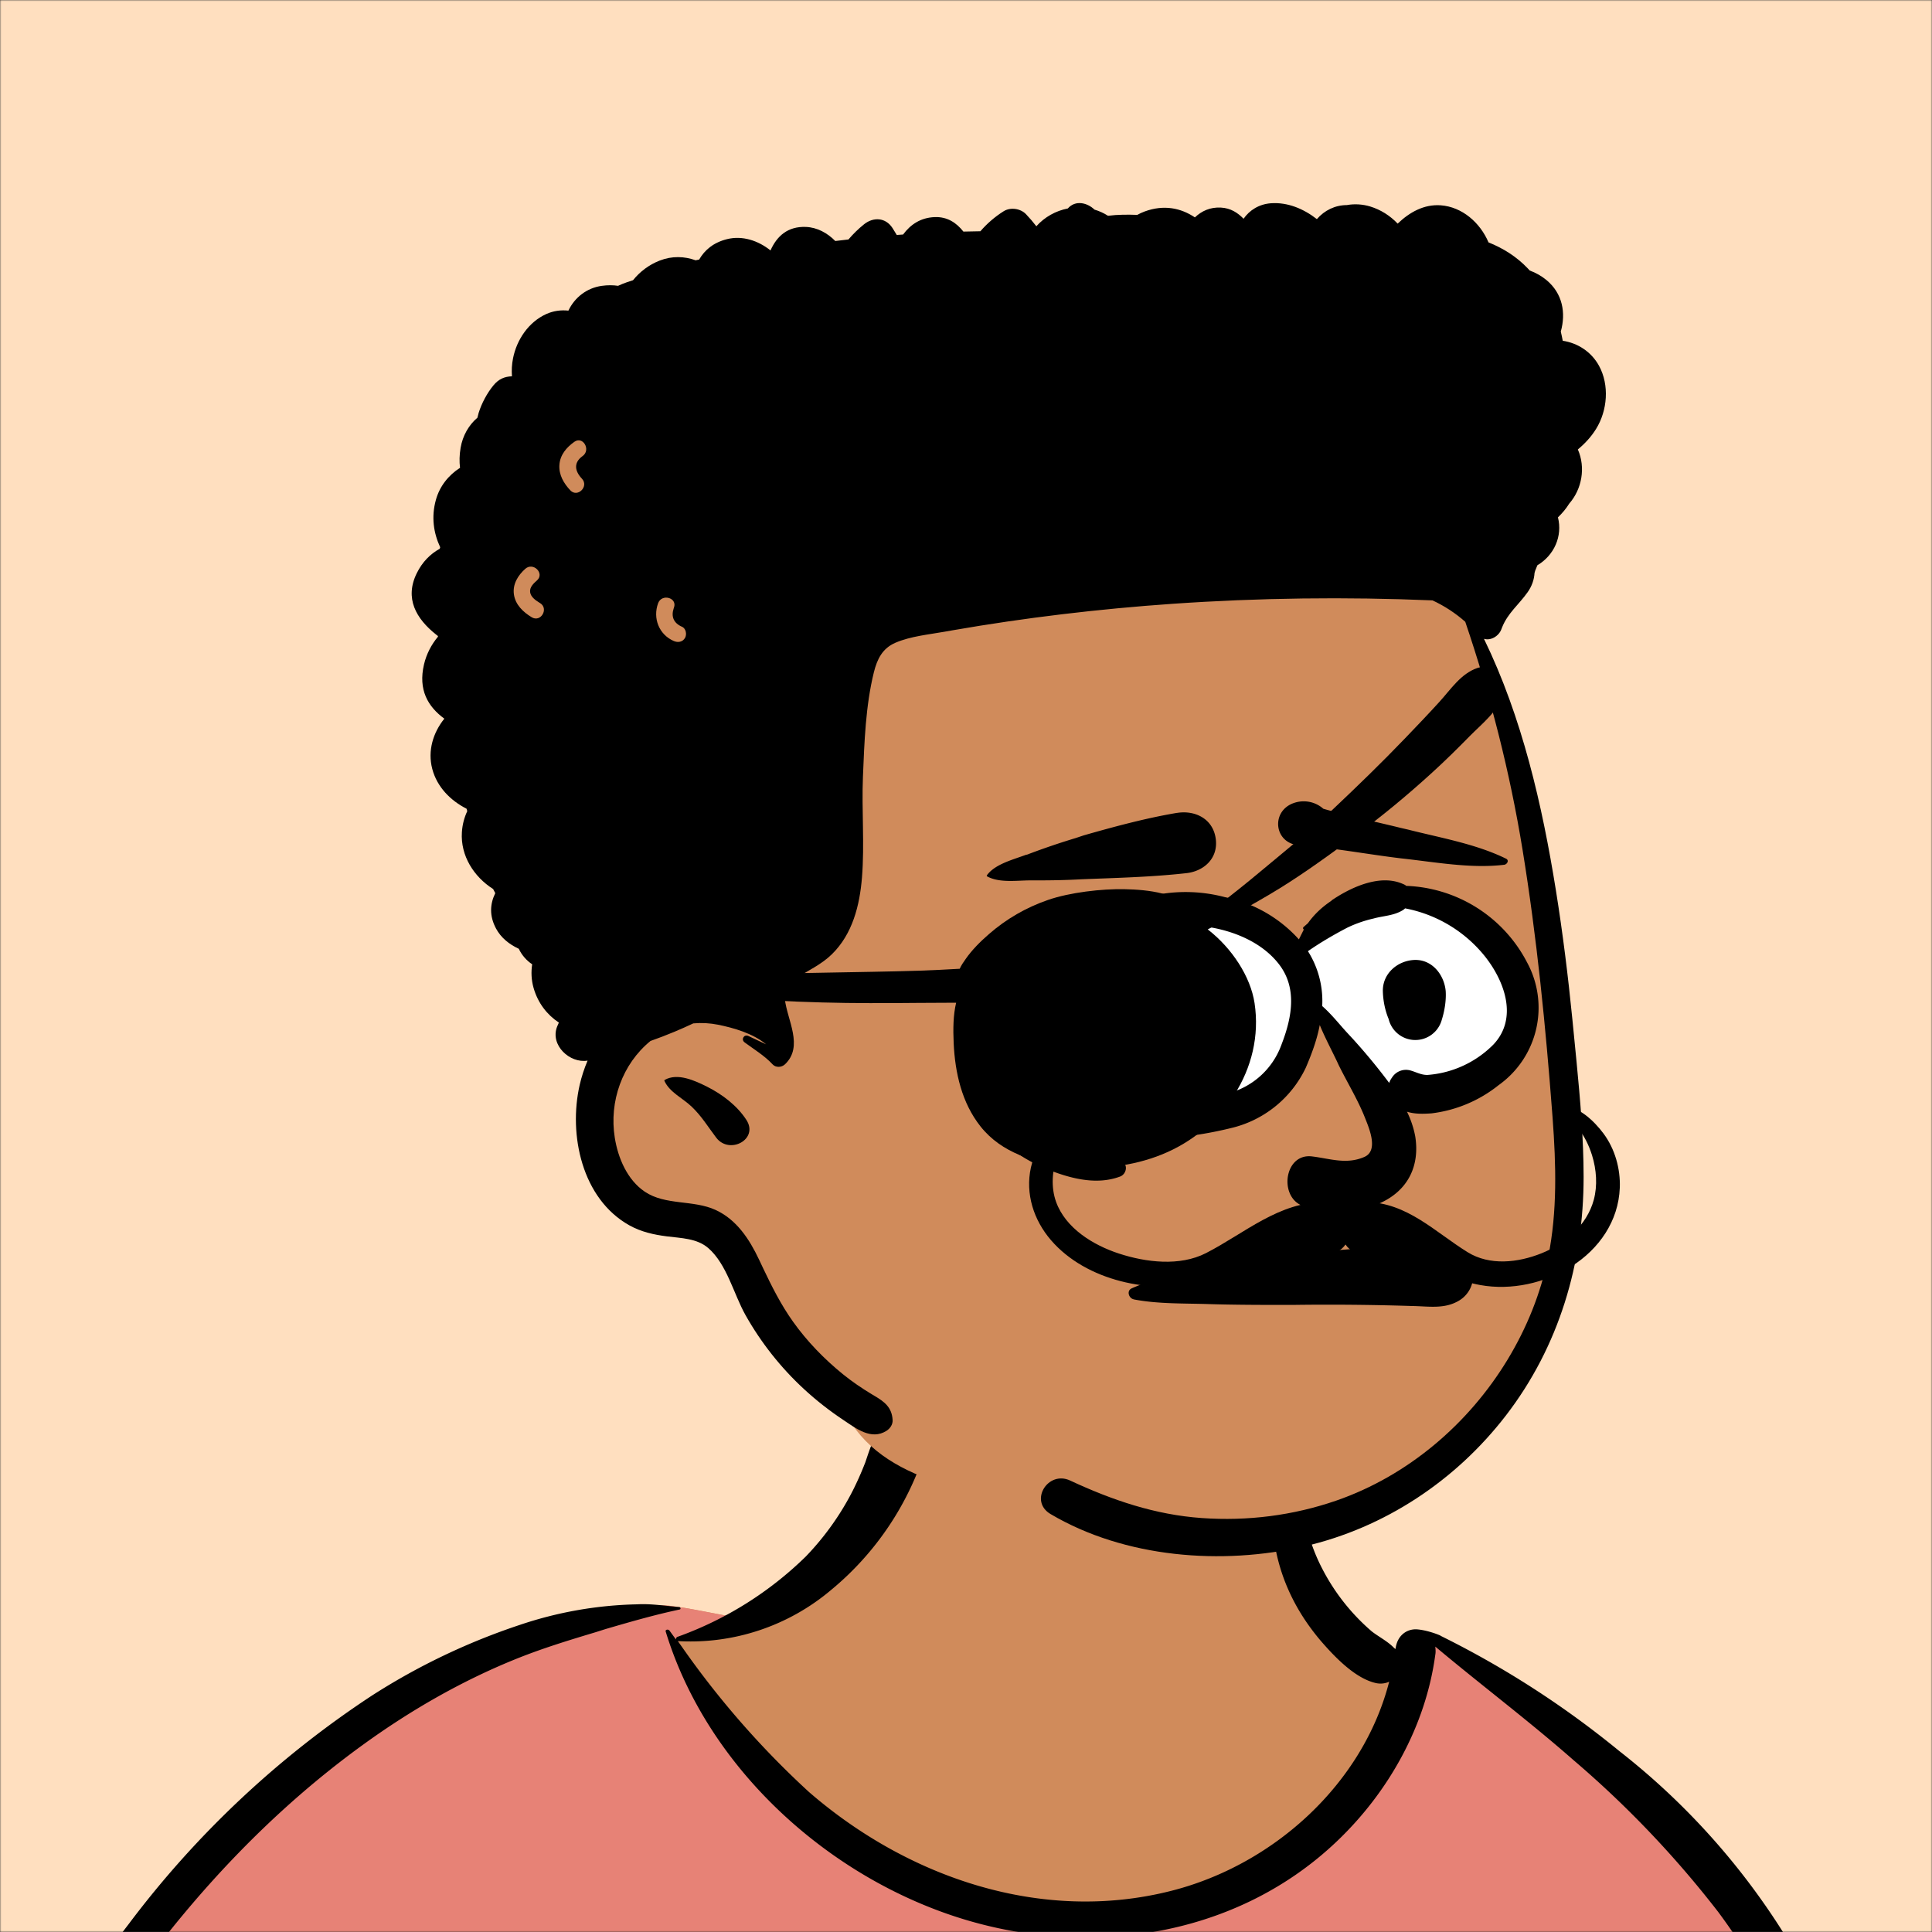 <svg xmlns="http://www.w3.org/2000/svg" viewBox="0 0 704 704" fill="none" width="512" height="512">
    <rect x="0" y="0" width="704" height="704" fill="#333333" stroke="none"/>
    <desc>"Open Peeps" by "Pablo Stanley", licensed under "CC0 1.0". / Remix of the original.</desc>
    <mask id="viewbox"><rect width="704" height="704" rx="0" ry="0" x="0" y="0" fill="#ffffff" /></mask>
    <g mask="url(#viewbox)">
        <rect id="background" fill="#ffdfbf" width="704" height="704" x="0" y="0" />

        <g id="body"><path id="skin" d="M705.3 1074a2351.1 2351.1 0 0 1-15.6-101c-1-7.7-2.5-16.4 2.7-22 7.3-8 14-14.8 14.8-26.2.8-10.7-2.8-22.4-5-32.8a809.4 809.4 0 0 0-17.3-64.7c-6.6-21.7-13.9-43.2-21.3-64.6-6.9-20-13.5-40.3-22.5-59.5-17-36.5-46-63.5-81.6-81.6-9-4.5-27-20.5-36.3-24-8.5-3.4-8.5 6.3-16.9 2.6-6.7-2.9-13-6.7-16.7-13.2-4-7-14.3-16.9-15.9-25-3.3-17.4.3-32.2-12-45.3a90 90 0 0 0-41.1-23.8c-33.7-9.3-78.5-2.8-98.8 28.5-9.7 14.9-13 33-26.2 45.1-11.4 10.7-8.8 18-23.6 23.4-.9.3-23.6-4.5-24.4-4.2-16.2-3.5-31.7 6.2-46.5 11.8a325.4 325.4 0 0 0-63 32.3 399.2 399.2 0 0 0-102.3 98.5 482.5 482.5 0 0 0-76.4 161c-1.7 6.4-3.5 13-1.5 19.4 1.7 5.3 5.4 9.2 9.8 12.4 6 4.3 18 7 17.7 15.7-.1 6.6-2.4 13.5-3.5 20-1.3 7.7-2.3 15.5-3.4 23.2-4.8 35.4-8.6 71-10.3 106.6a920 920 0 0 0-.5 106c.1 2.3.8 4.5 2 6.2-1 .4-1.2 2.4.1 2.7l2.7.5a12 12 0 0 0 7 2.4l5.5.2c19.3 4 38.6 7.9 58.1 10.8 23.8 3.5 47.6 6.3 71.5 8.7 49.2 4.8 98 3.2 147.1.6a1877 1877 0 0 1 147.4-2c49.2 1.4 98.4 3.5 147.6 4.4 55 1 110-.5 164.8-5 7.5-.5 12.2-6.5 10.7-14-8.9-44.7-19-89.1-27-134Z" fill="#d08b5b"/><path id="shirt" d="m201 597.5 1.2-.4c14.5-5.7 29.6-14.8 45.4-11.4.5-.2 10.8 1.9 17.9 3.2l-6.7 7L247 598c40.7 67.1 88.8 100.7 144.3 100.7 55.5 0 97.7-33.6 126.4-100.7l4-1c.4 0 1 .2 1.5.4 9.3 3.6 27.4 19.6 36.3 24.1 35.6 18 64.5 45 81.6 81.6 8.7 18.6 15.2 38 21.8 57.5l.7 2c7.4 21.4 14.7 43 21.3 64.6 6.3 20.4 12 41 16.6 61.8l.7 2.9c2.2 10.4 5.8 22 5 32.8a29 29 0 0 1-3 10.7l-80.4 29 38.4 261.3c-35.1 1.5-70.3 2-105.5 1.3-49.2-.9-98.4-3-147.6-4.3-47.7-1.2-95.3-.7-143 1.7l-12 .6a946.3 946.3 0 0 1-139.5-1l-3.1-.3v-38.3l16.3-212.9-83-15.6-81.3-39.5a21.7 21.7 0 0 1-5.6-8.8c-1.9-6-.5-12 1-18l.5-1.3a492.8 492.8 0 0 1 76.4-161A399.3 399.3 0 0 1 138 629.7c19.8-13 40.9-23.9 63-32.3Z" fill="#e78276"/><path d="M232.2 584.6c5.1-.3 10.3.6 15.4 1 .4.1.6.8 0 .9-9 1.9-18 4.5-26.9 7.1l-3.8 1.2c-10 3-19.8 6-29.6 10-19.4 7.9-37.8 18.5-54.8 30.8C67.2 682.8 20 754.3-9.9 828.3a526 526 0 0 0-24.3 77c-.4 1.6-2 5.4-1 7 .7 1.3 3.6 2.1 5 2.9l4.5 2.3 25.2 12.9 2.3 1.1c38 18.6 78.4 34.4 121 35.5l.4-3.7a342 342 0 0 1 9.9-60c.3-1 1.6-.6 1.7.3 3 23.1 2 46.4 1 69.7-1.8 41-4.3 82.2-6.5 123.3-1.2 20.6-2.6 41-3.9 61.7-1.3 20.5-1.7 41.6-4.7 62-.6 4.6-6 7-10 6.6-4.4-.5-7.9-4.5-8-9 0-11.9 1.5-24 2.4-35.8l2.5-33.8c3.1-41.1 6.8-82.2 10.2-123.3a4771 4771 0 0 1 3.8-43.7C76.4 979.8 34.2 963-6.1 943.5c-.6 13.2-2 26.5-3.4 39.6-3.8 36.8-7.1 73.6-9.6 110.5a2254.2 2254.2 0 0 0-4.2 92.7l-.2 7c0 4.4-.5 8.5-4.3 11.7-3.7 3.3-8.9 3.5-12.6 0-5-4.6-4.2-10.9-4-17.1a1675.6 1675.6 0 0 1 1.8-47.2 1321 1321 0 0 1 10.5-109.5l2-14c3.5-26 7.5-52.7 15.5-77.9-3.1-1.5-6.2-3-9.3-4.7-5.5-2.7-11.2-5.4-16.6-8.4-4.2-2.5-7.9-5.8-9-10.8-1.4-5.5.6-11.5 2-16.9v-.4a502 502 0 0 1 26.6-80 523.2 523.2 0 0 1 67.8-117 353.8 353.8 0 0 1 88.7-83.3 239 239 0 0 1 53.8-25.7 142.6 142.6 0 0 1 42.8-7.5Zm90.1-66c6-6.5 18.1.2 15.2 8.8a108.2 108.2 0 0 1-34.7 52A79.4 79.4 0 0 1 247 598l1.7 2.4a321.1 321.1 0 0 0 46.1 52.6c36 31.2 84.8 48 132 36 37.1-9.4 69.8-38.8 79.4-76.2-1.3.6-3 .9-4.8.5-7.7-1.7-15.3-9.8-20.3-15.6-5.3-6.3-9.5-13-12.6-20.7-5.6-14-7.4-32.1.3-45.7 1-1.7 3-.7 3.3 1l.3 2.5c1.5 12.7 3.3 25 9.3 36.6a76 76 0 0 0 18.2 23.1c2.6 2 5.8 3.6 8.1 6l.5.4c.6-5 4.1-7.3 7.6-7.2 3.3.2 7.3 1.6 8.8 2.3l.1.1a341 341 0 0 1 65.1 42 259 259 0 0 1 88.4 129c7.5 25.3 11.8 51.4 16.3 77.4l2.8 16c4.2 23.9 8.9 48.4 18.4 70.7 2.5 5.7.6 11.1-5.5 13.4A1493 1493 0 0 1 688 953c3.7 16 6 32.5 8.7 48.5 6 34.1 13.2 68 19.4 102 3.2 17.5 6.1 35 9.3 52.3l4.7 25.2 2.4 13.6.1.7c.5 2.4 1 4.9.4 7.3-.8 2.7-2.9 4.6-4.8 6.6-1.6 1.6-3.8 1.6-5.7.7l-.7-.3c-3.4-1.6-6-3.2-7.3-7-.7-2.5-1-5.2-1.5-7.7a3535.6 3535.6 0 0 1-7.8-43.6l-1.6-9.1c-5.2-31.4-10.2-62.9-12.8-94.5-1-14-2.3-28.1-3.5-42.2l-.9-10.5c-1.1-13.3-2.5-27-2.7-40.5l-4.5 1.6L657 964c-5.5 2-12.5 6-18.4 5.2-2.9-.3-5-1.2-6.8-2.9 2 28.8 4.8 57.4 8.5 86a1965.7 1965.7 0 0 0 22 135c.6 3.2 1.4 6.4 1.9 9.6.5 3.7-.5 5.9-2.5 9-1.7 2.4-5 3.7-7.8 2-3.6-2.3-5.5-4.3-6.5-8.4-1-3.7-1.6-7.6-2.3-11.4a1654.2 1654.2 0 0 1-11.4-65.2c-7.8-52-12.7-104.4-15.2-156.8a1388 1388 0 0 1-1.4-77.8c0-13.3.5-26.6 1.4-39.9 1-13.4 3-26.5 4.8-39.8 0-.5.7-.5.7 0 .8 14.9 2.1 29.8 2.8 44.7.6 14.3.9 28.5 1.4 42.8.6 18.7 1.5 37.5 2.7 56.2a9.6 9.6 0 0 1 8.5-3.1c4.7-1 9.7-3.4 14.1-5l16.8-5.5 26.4-8.7a679 679 0 0 1-18-80.8l-2-12.3c-4-24.2-8.5-48.5-15.8-72a229.8 229.8 0 0 0-34.8-68.2 370.2 370.2 0 0 0-52.7-55.3C557 627 539.7 614 523 600c.1.9.2 2 0 3-3.5 25.9-17 50-35.8 67.9-37.7 36-93.6 43.4-142 26.5-46.7-16.3-88-55-102.6-102.8-.3-.8.8-1 1.3-.5l2.4 3.3c0-.4.2-.9.7-1a129 129 0 0 0 46.6-29.2 100.2 100.2 0 0 0 21.3-33.3l.4-1c1.7-5 3.2-10.2 7-14.2Z" fill="#000000"/></g>

        <g id="head" transform="matrix(.998 0 0 1 156 62)"><path id="skin" d="M408.074,252.065 C404.362,222.444 392.702,190.995 380.439,163.38 C352.865,104.994 289.738,96.955 233.147,84.917 C177.303,76.787 118.168,69.446 63.166,85.667 C32.245,93.242 20.168,130.068 25.048,159.129 C27.833,177.238 36.076,194.377 43.105,211.16 C57.076,245.626 65.94,282.525 65.955,319.841 C64.996,344.227 61.554,372.061 89.578,382.39 C116.245,395.651 118.498,431.599 151.889,451.995 C165.391,479.344 202.17,481.751 228.641,488.095 C245.372,491.297 262.292,493.654 279.258,495.176 C328.384,501.471 367.684,487.236 393.4,443.474 C410.609,416.841 423.424,386.089 420.258,353.811 C417.105,319.821 411.852,286.009 408.074,252.065 Z" fill="#d08b5b"/><path d="M233.571,13.959 C236.375,10.781 240.695,11.871 243.317,14.384 C245.024,14.887 246.678,15.635 248.24,16.625 C251.77,16.172 255.471,16.172 258.933,16.299 C259.773,15.828 260.673,15.409 261.653,15.049 C268.653,12.49 274.852,13.79 279.965,17.216 C282.428,14.886 285.535,13.424 289.507,13.645 C293.052,13.843 295.578,15.511 297.743,17.708 C299.902,14.595 303.392,12.374 307.74,12.065 C313.817,11.633 319.659,14.07 324.501,17.843 C327.322,14.607 331.168,12.747 335.454,12.729 C338.274,12.217 341.25,12.419 343.939,13.231 C347.843,14.41 351.271,16.619 354.001,19.486 C358.32,15.35 363.607,12.374 369.703,12.808 C377.593,13.378 384.133,19.179 387.173,26.319 C392.513,28.458 397.443,31.509 401.563,35.859 C401.783,36.088 401.993,36.328 402.213,36.569 C404.433,37.388 406.523,38.549 408.363,40.078 C414.193,44.929 415.493,51.949 413.563,58.828 C413.833,59.929 414.063,61.049 414.273,62.168 C419.733,62.998 424.693,66.149 427.513,71.279 C431.373,78.319 430.613,87.598 426.433,94.319 C424.636,97.21 422.355,99.646 419.793,101.776 C422.69,108.356 421.3,116.208 416.629,121.53 C415.491,123.365 414.094,125.021 412.522,126.52 C414.257,133.323 411.171,140.342 405.011,143.977 L404.484,145.296 C404.395,145.515 404.305,145.733 404.213,145.949 C404.145,146.229 404.061,146.5 403.978,146.773 C403.831,149.187 403.036,151.556 401.458,153.788 C398.227,158.362 394.223,161.345 392.099,166.685 L391.887,167.246 C390.974,169.773 388.026,171.556 385.514,170.776 C399.461,199.417 406.773,231.286 411.793,262.518 C414.296,278.099 416.228,293.734 417.794,309.429 L419.331,325.058 C420.682,338.951 421.885,352.889 421.893,366.828 C421.913,398.359 412.893,428.688 393.533,453.779 C375.223,477.498 349.313,494.688 320.043,501.458 C289.823,508.438 254.373,505.688 227.273,489.708 C219.283,485.009 226.283,473.708 234.413,477.489 C249.803,484.649 265.443,489.969 282.503,491.159 C299.133,492.328 315.803,490.248 331.573,484.808 C357.663,475.799 379.863,456.929 394.133,433.429 C401.163,421.848 406.253,409.279 408.963,395.998 C412.336,379.445 411.828,362.336 410.588,345.571 L410.503,344.429 C408.053,312.128 404.823,279.628 399.603,247.649 C394.989,219.37 387.894,191.664 378.683,164.571 C375.075,161.395 371.039,158.767 366.72,156.771 C335.093,155.45 303.409,155.836 271.823,158.018 C244.885,159.891 218.077,163.06 191.472,167.678 L188.623,168.179 C182.733,169.228 176.193,169.828 170.643,172.199 C165.883,174.239 163.953,178.159 162.753,182.978 C159.733,195.168 159.273,208.509 158.763,221.009 C158.263,233.228 159.393,245.549 158.413,257.728 C157.583,267.918 154.973,278.348 147.423,285.719 C143.473,289.578 138.613,291.688 134.053,294.618 C131.103,296.509 129.853,298.458 130.233,301.958 C131.053,309.618 137.223,319.268 130.293,325.828 C129.073,326.978 126.963,327.128 125.763,325.828 C122.903,322.719 118.953,320.348 115.563,317.838 C114.143,316.799 115.323,314.779 116.933,315.498 C119.053,316.449 121.213,317.569 123.423,318.549 C118.543,314.529 111.603,312.558 105.823,311.388 C102.913,310.808 99.853,310.638 96.823,310.909 C94.583,311.978 92.293,312.969 90.003,313.938 C87.093,315.159 84.153,316.268 81.193,317.319 C70.923,325.688 66.023,339.299 68.163,352.609 C69.333,359.958 72.723,367.949 79.113,372.239 C86.683,377.319 96.823,375.138 105.003,378.909 C112.663,382.438 117.323,389.569 120.813,396.949 L122.268,400.021 C125.507,406.824 128.837,413.447 133.263,419.638 C138.383,426.808 144.653,433.248 151.493,438.779 C154.811,441.456 158.348,443.863 162.003,446.056 L163.003,446.649 C166.703,448.819 169.353,450.888 169.603,455.478 C169.683,457.078 168.673,458.538 167.373,459.368 C161.773,462.918 156.203,458.478 151.543,455.378 C146.513,452.038 141.703,448.279 137.253,444.179 C128.793,436.399 121.473,427.159 115.843,417.128 C111.553,409.489 109.113,398.739 102.333,392.819 C98.193,389.208 92.343,389.179 87.173,388.518 C82.363,387.899 77.813,386.899 73.533,384.529 C56.123,374.859 51.203,351.449 55.333,333.359 C56.033,330.308 57.013,327.338 58.223,324.478 C51.743,325.558 44.463,318.859 47.093,312.098 C47.293,311.588 47.523,311.109 47.743,310.618 C43.473,307.808 40.103,303.549 38.503,297.978 C37.683,295.098 37.563,292.188 37.993,289.378 C35.923,287.989 34.213,286.078 33.113,283.728 C29.673,282.138 26.623,279.759 24.803,276.359 C22.283,271.668 22.603,267.348 24.523,263.458 C24.253,262.969 23.993,262.469 23.743,261.958 C16.693,257.489 11.773,249.788 12.333,241.248 C12.513,238.418 13.213,235.868 14.293,233.569 C14.203,233.279 14.113,232.978 14.033,232.688 C8.133,229.688 3.253,224.759 1.513,218.179 C-0.227,211.558 1.823,204.958 5.923,199.878 C-0.077,195.489 -3.687,189.359 -1.497,180.088 C-0.607,176.319 1.183,172.888 3.603,169.998 C3.593,169.909 3.573,169.819 3.553,169.728 L2.991,169.293 C-4.416,163.448 -8.674,155.999 -4.127,146.838 C-2.087,142.719 0.823,139.848 4.243,137.958 L4.413,137.418 L4.413,137.418 C1.963,132.168 1.133,126.338 2.823,120.208 C4.203,115.159 7.473,111.138 11.653,108.469 C11.373,106.208 11.413,103.799 11.863,101.188 C12.613,96.779 14.803,92.929 18.003,90.199 C18.123,89.618 18.273,89.049 18.443,88.478 C19.523,84.989 21.543,81.199 23.883,78.388 C25.813,76.058 27.973,75.208 30.613,75.118 C30.453,72.969 30.563,70.788 31.003,68.578 C32.353,61.759 36.693,55.348 43.123,52.438 C45.763,51.248 48.543,50.899 51.223,51.188 C53.503,46.388 57.953,42.909 63.423,42.159 C65.553,41.859 67.533,41.878 69.353,42.149 C70.383,41.668 71.453,41.239 72.573,40.848 C73.313,40.588 74.063,40.348 74.813,40.109 C77.343,36.969 80.673,34.458 84.563,32.949 C89.053,31.199 93.623,31.378 97.673,32.848 L98.963,32.578 L98.963,32.578 C100.983,29.078 104.203,26.368 109.153,25.138 C114.773,23.748 120.543,25.688 124.963,29.219 C124.983,29.219 125.003,29.219 125.033,29.208 C127.343,24.038 131.293,20.438 137.923,20.688 C142.053,20.848 145.783,22.899 148.663,25.819 C150.263,25.618 151.863,25.438 153.473,25.259 C155.173,23.268 157.063,21.409 159.153,19.739 C162.573,16.998 167.023,17.219 169.543,21.078 C170.093,21.918 170.603,22.768 171.113,23.618 L173.423,23.458 L173.423,23.458 C176.143,19.788 179.853,17.308 184.933,17.109 C189.593,16.918 192.913,19.199 195.443,22.388 C197.503,22.338 199.573,22.299 201.643,22.268 C204.053,19.478 206.893,17.018 210.133,14.978 C212.613,13.418 216.273,13.949 218.283,16.029 C219.641,17.443 220.905,18.919 222.08,20.447 C225.109,17.051 229.2,14.814 233.571,13.959 Z M86.393,331.509 C91.063,328.849 97.343,331.728 101.863,333.988 C107.373,336.738 112.843,340.889 116.213,346.089 C120.803,353.168 110.013,358.889 105.183,352.538 C102.213,348.628 99.843,344.688 96.243,341.269 C92.953,338.128 88.183,336.029 86.293,331.889 C86.223,331.748 86.243,331.589 86.393,331.509 Z M89.673,159.658 L89.761,159.408 C91.089,155.775 85.293,154.209 83.976,157.812 C81.98,163.273 84.281,169.21 89.675,171.568 C91.17,172.222 92.878,171.995 93.779,170.492 C94.536,169.227 94.185,167.035 92.703,166.388 C89.668,165.061 88.651,162.718 89.673,159.658 L89.673,159.658 Z M39.742,149.499 C42.643,146.939 38.386,142.708 35.499,145.257 C32.805,147.635 30.807,150.865 31.326,154.58 C31.855,158.366 34.71,161.039 37.835,162.928 C41.147,164.931 44.166,159.745 40.863,157.747 L40.492,157.52 C39.105,156.659 37.482,155.475 37.248,153.781 C36.999,151.981 38.522,150.576 39.742,149.499 Z M56.209,104.327 L56.415,104.176 C59.531,101.952 56.538,96.746 53.386,98.995 C50.496,101.058 48.178,103.738 47.934,107.434 C47.697,111.026 49.525,114.14 51.915,116.667 C54.574,119.478 58.812,115.23 56.158,112.425 C53.572,109.691 53.066,106.708 56.209,104.327 L56.209,104.327 Z" id="🖍-Ink" fill="#000000"/></g>

        <g id="face" transform="translate(315 248)"><path d="M107 164c30.4 0 55-19 55-42.5S137.4 79 107 79s-55 19-55 42.5S76.6 164 107 164Z" fill="#fff"/><path d="M195 148c23.7 0 47-15.4 47-34.5 0-19-19.3-34.5-43-34.5s-43 15.4-43 34.5c0 10.5 3.4 3.7 12.6 10 7.5 5.2 15.7 24.5 26.4 24.5Z" fill="#fff"/><path d="m199.7 206 .8-.1c5.7-.3 11.1-1.2 16.2 2a10.5 10.5 0 0 1 0 18c-5.3 3.2-11 2.1-17 2a953.9 953.9 0 0 0-43.9-.4c-8.8 0-17.6 0-26.4-.2l-3.8-.1c-9-.3-18.5 0-27.4-1.7l-.3-.1c-1.6-.5-2.4-3-.6-3.9 8.9-4 19-5.8 28.4-7.7 9.6-2 19.4-3.4 29.1-4.5a588.5 588.5 0 0 1 45-3.4ZM170.2 80.1l.6-.4c7.1-4.7 17.3-9.2 25.4-5.6.5.2.9.4 1.2.7a51.7 51.7 0 0 1 44 27.8 34.6 34.6 0 0 1-10.3 44.8 48.4 48.4 0 0 1-24.5 10.3c-3 .2-6 .3-8.9-.6 1.4 2.9 2.4 5.8 3 9 1.7 10.7-2.6 19.6-12.6 24.2-8.8 4.1-21 5.7-29.7.5-7.3-4.3-4.9-18.7 4.8-17.4 6.5.8 12.4 3 18.9.2 5.2-2.2 2-10 .4-14-2.6-6.7-6.5-13-9.7-19.5l-.6-1.3c-2-4.2-4.4-8.7-6.3-13.3-1 5.4-3 10.7-5.1 15.6a40.4 40.4 0 0 1-27.4 22 138 138 0 0 1-39.7 3.8c-13-.4-26.7-3.8-36.2-13.2C40 136.5 45 106.4 63.4 91.9a63.6 63.6 0 0 1 43.9-14 56 56 0 0 1 24 1 49.6 49.6 0 0 1 27 15.4l1.8-3.6c-.3-.2-.4-.6-.1-.9l1.6-1.4c2.2-3.1 5-5.8 8.6-8.2Zm-126 80.9c-.7-1 .6-2 1.4-1.5a90.7 90.7 0 0 0 23 11.3c8 2.4 16.5 2.2 24.6 4.2 3 .8 2.5 4.7 0 5.7-9 3.4-19 .5-27.5-3-8.6-3.7-16.1-9-21.5-16.7ZM92.5 87l.2-.3-.6.2a54 54 0 0 0-25 17.1c-11.6 14-11.7 36 5.5 45.5 9.2 5 20.2 5.3 30.5 4.8l2-.1c9.1-.5 18.3-1.3 27-3.7a28.2 28.2 0 0 0 19.8-17.7l.3-.8c3.6-9.5 5.5-20.1-1.2-28.7-11.4-14.7-37.8-17.6-54.1-10.6-4 1.7-7-2.4-4.4-5.7ZM197 83a5 5 0 0 1-.9.7c-3.3 2-7 2-10.6 3A45 45 0 0 0 176 90c-4.8 2.5-9.8 5.4-14.4 8.6a34 34 0 0 1 5.2 20c3.2 2.8 5.9 6.2 8.7 9.3l2.5 2.7a218.8 218.8 0 0 1 13.2 16 7 7 0 0 1 1-1.9 6 6 0 0 1 6.5-2.7c2.3.6 4 1.7 6.4 1.7a37.7 37.7 0 0 0 24-11c9.1-9.5 4.3-23-3-32.2A49 49 0 0 0 197 83Zm-82.3 23c3-.8 7.4.6 8.7 3.6l1 2.2-.2-.1 1 2.3.8.7a11.7 11.7 0 0 1 3.2 11.4 10.8 10.8 0 0 1-10.4 7.8c-14.2 0-17.7-23.9-4.1-27.8Zm85.6-4.2c6.6-.3 11 5.5 11.5 11.4.2 3.4-.4 7.1-1.4 10.3a10 10 0 0 1-19.4-.2c-1.3-3.1-2-6.6-2.1-10-.2-6.5 5.3-11.2 11.4-11.5ZM114 48.2c6.6-1 13 2.2 14 9.4s-4.4 12-11 12.6c-12.6 1.4-25.4 1.7-38 2.2-5.3.3-10.6.4-15.8.4h-2.7c-4.9 0-11.2 1-15.7-1.4-.3-.1-.3-.5 0-.7 3-3.9 9.5-5.5 14-7.2l.5-.1a264 264 0 0 1 17.6-6l3-1c11.2-3.2 22.7-6.3 34-8.2Zm42.2-3.5c4-1.5 8.2-.5 11 2 9.3 2.7 19 4.7 28.3 7l2.6.6c11.8 3 24.7 5.2 35.7 10.6 1.2.6.4 2-.6 2.2-12.2 1.5-25.4-1-37.5-2.3-12.5-1.5-25-3.9-37.4-4.8-9-.7-10.3-12.2-2.1-15.3Z" fill="#000"/></g>

        <g id="facial-hair" transform="translate(279 400)"><path d="M305.269,13.005 C301.955,8.556 295.998,2.717 289.972,3.031 C289.201,3.071 288.912,3.906 289.375,4.471 C291.346,6.878 294.039,8.59 296.014,11.047 C298.351,13.955 300.038,17.462 301.135,21.009 C302.729,26.162 303.169,31.994 301.748,37.234 C299.244,46.47 291.327,53.24 282.689,56.697 C274.139,60.119 263.851,61.288 255.765,56.274 C243.83,48.872 233.707,38.202 218.706,37.991 C215.197,37.942 212.724,39.549 211.251,41.843 C209.771,39.631 207.329,38.066 203.908,38.027 C187.091,37.838 174.539,49.415 160.424,56.632 C150.885,61.51 138.542,59.996 128.701,56.773 C119.418,53.734 109.341,47.631 105.839,37.994 C103.906,32.672 104.339,26.458 106.324,21.212 C107.629,17.762 109.644,14.429 112.137,11.718 C114.722,8.906 118.12,7.138 120.768,4.472 C121.309,3.927 120.882,3.08 120.171,3.031 C108.925,2.268 98.77,15.696 96.647,25.438 C94.556,35.032 97.674,44.601 103.985,51.922 C116.818,66.806 140.58,71.715 159.074,67.341 C174.043,63.802 188.26,55.65 203.908,56.82 C207.338,57.077 209.8,55.647 211.286,53.479 C212.774,55.71 215.252,57.169 218.706,56.835 C233.29,55.422 246.307,65.75 260.463,68.272 C271.734,70.279 283.909,67.572 293.567,61.5 C303.662,55.153 310.768,44.972 311.236,32.834 C311.505,25.851 309.456,18.626 305.269,13.005" id="🖍-Ink" fill="#000000"/></g>

        <g id="eyewear" transform="translate(203 303)"><path d="M335.397,-59.613 C341.177,-61.594 345.787,-55.583 344.677,-50.344 C343.367,-44.174 336.927,-39.222 332.657,-34.873 C328.177,-30.293 323.607,-25.803 318.867,-21.483 C309.817,-13.222 300.437,-5.443 290.547,1.807 L287.522,4.023 C278.456,10.656 269.418,17.135 259.707,22.877 C254.447,25.977 249.137,28.977 243.757,31.867 C241.838,32.897 239.497,34.486 237.088,35.667 C245.897,42.467 252.677,52.847 254.147,62.517 C257.787,86.537 242.307,108.797 220.466,117.647 C209.577,122.057 197.457,123.337 185.817,122.007 C173.977,120.656 161.977,117.156 154.287,107.457 C147.457,98.847 144.997,87.858 144.507,77.067 C144.277,71.947 144.327,66.906 145.407,62.377 C140.697,62.417 135.987,62.397 131.317,62.447 C119.777,62.557 108.216,62.608 96.667,62.287 C84.757,61.947 72.907,61.417 61.037,60.358 C55.827,59.887 50.647,59.117 45.466,58.377 C40.437,57.667 34.887,57.397 30.187,55.337 C29.867,55.207 30,54.747 30.277,54.656 C35.287,53.037 40.977,53.326 46.197,53.007 L51.284,52.698 C55.522,52.445 59.757,52.212 64.007,52.076 C73.824,51.753 83.634,51.674 93.449,51.505 L97.657,51.427 C109.207,51.197 120.757,51.067 132.307,50.697 C137.097,50.547 141.897,50.267 146.707,50.007 C147.267,48.736 148.088,47.576 148.877,46.447 C151.237,43.067 154.237,40.087 157.347,37.387 C163.716,31.826 170.887,27.697 178.887,24.927 C186.814,22.191 198.409,20.834 206.796,21.011 C215.183,21.187 227.136,22.37 230.977,29.227 C231.377,29.937 238.687,28.567 240.857,26.906 C245.927,23.037 250.907,19.057 255.796,14.977 C264.877,7.387 274.216,-0.083 282.817,-8.203 C291.687,-16.583 300.487,-25.103 308.927,-33.903 C313.167,-38.313 317.397,-42.733 321.507,-47.253 C325.707,-51.863 329.317,-57.543 335.397,-59.613 Z" id="🖍-Ink" fill="#000000"/></g>
    </g>
</svg>